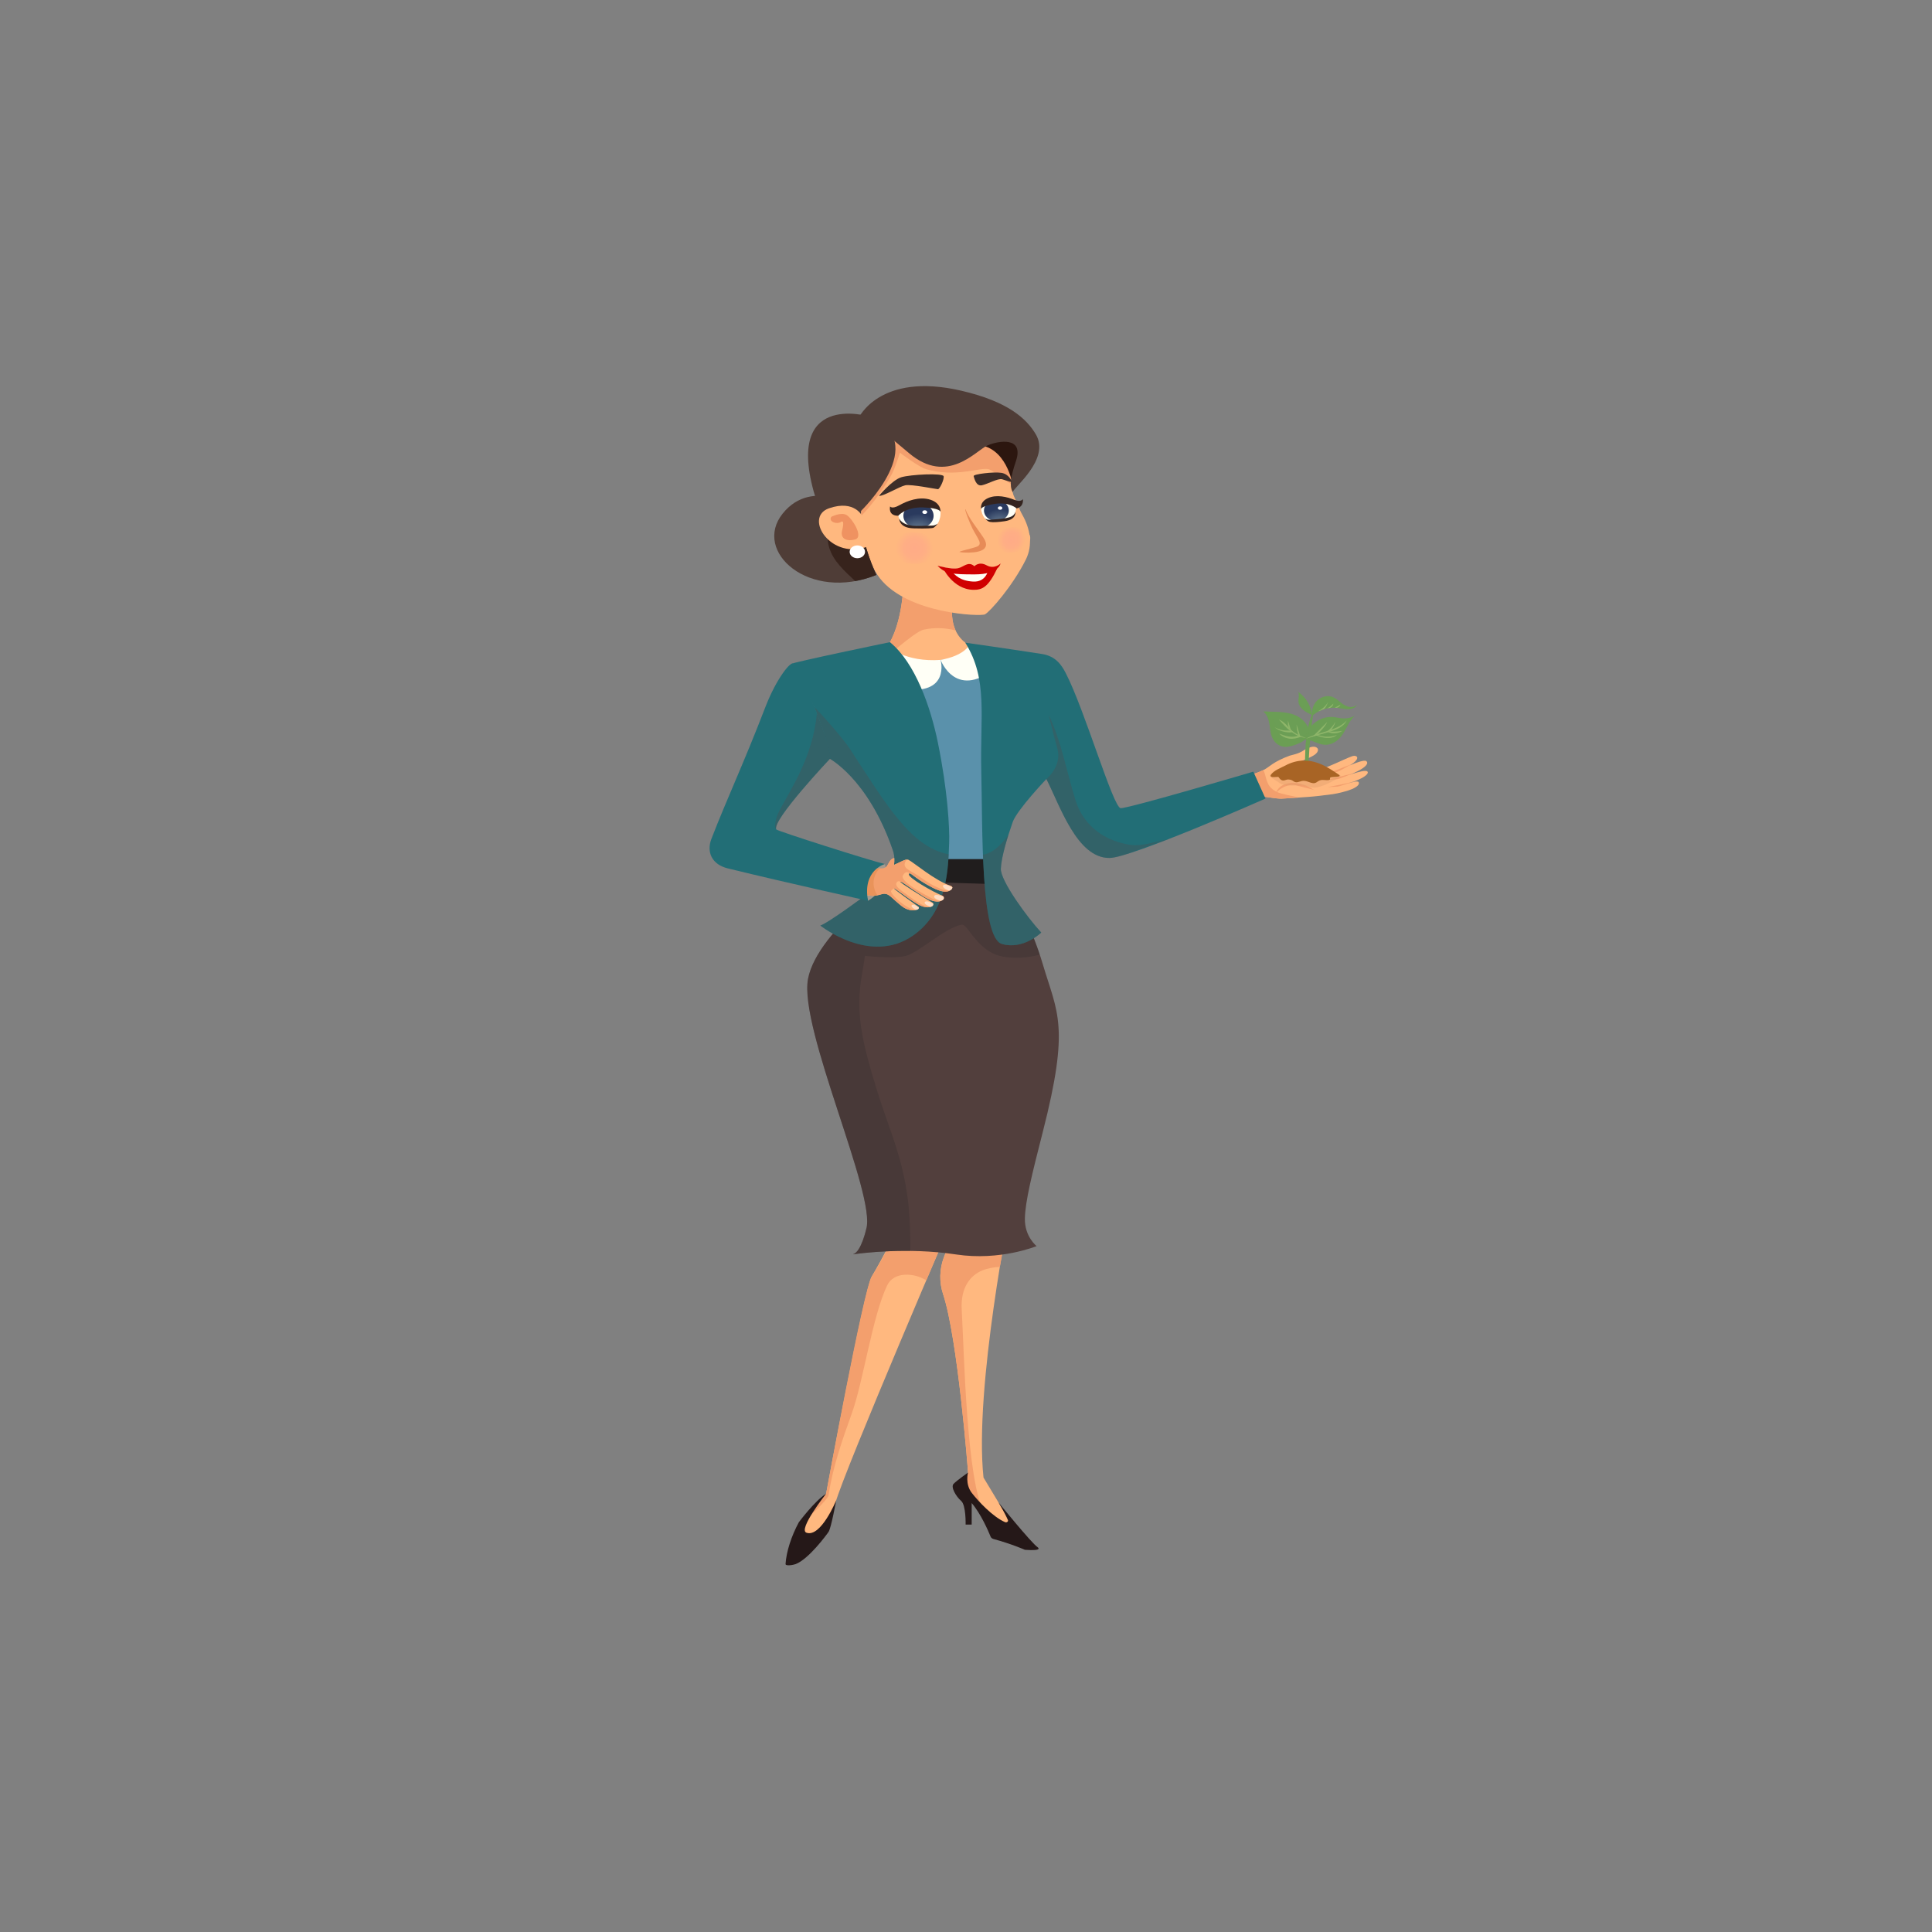 <?xml version="1.0" encoding="utf-8"?>
<!-- Generator: Adobe Illustrator 16.0.0, SVG Export Plug-In . SVG Version: 6.00 Build 0)  -->
<!DOCTYPE svg PUBLIC "-//W3C//DTD SVG 1.1//EN" "http://www.w3.org/Graphics/SVG/1.1/DTD/svg11.dtd">
<svg version="1.1" id="Capa_1" xmlns="http://www.w3.org/2000/svg" xmlns:xlink="http://www.w3.org/1999/xlink" x="0px" y="0px"
	 width="800px" height="800px" viewBox="0 0 800 800" enable-background="new 0 0 800 800" xml:space="preserve">
<rect x="0" y="0" width="800" height="800" fill="#808080" stroke="none"/>
<g>
	<g>
		<g>
			<path fill="#FFB87F" d="M510.675,322.673c0,0,8.391-1.587,12.973-4.066c2.002-1.083,3.629-3.206,10.385-5.703
				c0.633-0.234,3.629-0.694,5.742-2.157c0.396-0.274,4.049-2.579,5.662-0.998c0.316,0.311,0.414,0.75,0.215,1.283
				c-0.568,1.518-2.621,2.348-6.293,3.943c-8.391,3.644-5.594,3.855-5.297,3.93c0.807,0.201,11.725-0.397,13.926-0.843
				s8.83-3.83,11.865-4.908c2.588-0.919,4.977,1.883-6.391,6.296c0,0,10.65-5.37,12.225-4.328c0.996,0.659,1.346,2.94-10.797,7.205
				c0,0,9.887-4.06,11.279-2.902c1.053,0.876-1.697,3.572-11.338,5.853c0,0,3.139-0.824,5.832-1.548
				c0.75-0.203,1.721-0.207,1.904,0.11c0.439,0.76-0.119,1.78-2.809,2.939c-1.695,0.731-5.652,1.766-7.904,2.069
				c-3.766,0.509-7.438,0.967-10.592,1.166c-3.154,0.198-8.213,0.595-10.652,0.694c-2.441,0.099-9.521-1.389-11.188-1.24
				c-1.668,0.149-5.297,1.884-5.297,1.884L510.675,322.673z"/>
			<path fill="#F39F6D" d="M528.335,327.763c-4.299-2.497-3.627-5.247-5.156-8.925c-4.658,2.344-12.504,3.835-12.504,3.835
				l3.451,8.678c0,0,3.629-1.735,5.297-1.884c1.666-0.149,8.746,1.339,11.188,1.24c1.623-0.066,4.4-0.263,7.008-0.446
				C535.622,329.586,530.12,328.801,528.335,327.763z"/>
			<path fill="#F39F6D" d="M559.335,316.556c0,0-5.057,1.896-6.076,2.369c-0.65,0.304-5.123,1.869-5.123,1.869
				s4.623-0.877,5.6-1.218C555.448,318.979,559.335,316.556,559.335,316.556z"/>
			<path fill="#F39F6D" d="M560.329,320.202c0,0-5.539,1.4-6.311,1.605s-4.451,1.153-4.451,1.153s3.705-0.128,4.756-0.438
				C555.372,322.213,560.329,320.202,560.329,320.202z"/>
			<path fill="#F39F6D" d="M559.985,323.817c0,0-5.549,1.201-5.92,1.277c-0.371,0.077-4.279,0.81-4.279,0.81
				s2.955-0.096,4.076-0.192C554.657,325.644,559.985,323.817,559.985,323.817z"/>
			<path fill="#F39F6D" d="M534.687,324.193c1.836-0.132,3.68,0.22,5.367,0.829c2.691,0.971,3.006,1.628,4.246,2.162
				c-0.916-0.394-1.143-0.289-7.615-2c-2.676-0.708-6.369,0.784-8.385,3.244c0.053-0.102,0.092-0.156,0.092-0.156
				S529.312,324.581,534.687,324.193z"/>
		</g>
		<path fill="#FFB87F" d="M418.618,498.922c0,0-15.336,75.648-11.37,112.885c0,0,12.692,21.26,15.468,25.227
			c0,0-7.402-1.432-9.65-4.076c-2.247-2.645-15.071-17.846-15.071-17.846s2.842-4.352,2.842-5.344c0-0.93-4.299-55.752-10.31-73.846
			c-1.654-4.977-1.534-10.248,0.268-15.189c0.471-1.291,1.057-2.686,1.779-4.186c5.156-10.686,5.818-21.15,5.818-21.15
			L418.618,498.922z"/>
		<path fill="#FFB87F" d="M396.144,500.684c0,0-46.272,107.598-50.239,121.699c0,0-5.289,19.166-13.089,16.084
			c-7.8-3.086,9.254-19.941,9.254-19.941s15.676-84.516,18.906-89.969c3.925-6.633,12.56-22.254,12.295-26.77
			C373.007,497.27,396.144,500.684,396.144,500.684z"/>
		<path fill="#F39F6D" d="M373.271,501.787c0.265,4.516-8.102,20.334-12.295,26.77c-3.484,5.344-18.906,89.969-18.906,89.969
			s-5.893,5.828-9.166,11.256c2.039-1.273,9.191-8.441,10.125-10.289c1.765-11.941,5.615-22.898,9.739-34.383
			c4.713-13.127,8.477-40.123,14.587-52.859c2.841-5.924,11.412-5.17,16.195-2.092c7.387-17.105,12.593-29.475,12.593-29.475
			S373.007,497.27,373.271,501.787z"/>
		<g>
			<path fill="#F39F6D" d="M390.794,520.732c0.471-1.291,1.057-2.686,1.779-4.186c0.486-1.008,0.92-2.008,1.33-3.004l0,0
				c3.934-9.557,4.488-18.146,4.488-18.146l20.227,3.525c0,0-2.232,13.523-4.605,25.668c-2.211,0.049-5.203,0.631-7.191,1.439
				c-5.107,2.076-9.12,7.18-8.594,16.271c0.986,17.059,1.973,71.621,9.431,84.26c-4.38-5.186-9.664-11.449-9.664-11.449
				s2.842-4.352,2.842-5.344c0-0.93-4.299-55.752-10.31-73.846C388.872,530.945,388.992,525.674,390.794,520.732z"/>
		</g>
		<path fill="#251818" d="M413.459,622.135c0,0,13.62,16.799,16.198,18.535c0,0,2.579,1.652-5.255,1.072
			c0,0-5.591-2.469-13.011-4.471c-0.559-0.15-1.006-0.506-1.194-0.967c-0.937-2.303-4.046-9.523-7.841-13.922v8.922h-2.512
			c0,0,0.199-8.043-1.851-9.805s-4.429-5.701-3.14-7.064s5.981-4.668,5.981-4.668s-1.321,4.709,1.604,8.469
			c2.613,3.359,8.629,9.816,13.7,12.039c0.692,0.305,1.481-0.238,1.218-0.852C416.782,628.09,415.645,625.762,413.459,622.135z"/>
		<path fill="#251818" d="M346.261,621.24c0,0-2.108,11.525-3.166,13.066c-0.931,1.357-8.253,11.309-13.65,13.357
			c-1.039,0.395-4.228,0.895-4.165-0.055c0.348-5.195,2.38-11.457,5.494-17.268c0,0,6.604-8.896,11.297-11.816
			c0,0-11.766,14.873-8.13,16.141C339.911,636.746,346.261,621.24,346.261,621.24z"/>
		<path fill="#FFB87F" d="M394.885,247.291c-3.438-0.411-6.643-1.23-10.035-2.375c-1.839-0.621-3.646-1.313-5.493-1.918
			c0.675,0.257-2.699-0.539-3.129-0.608c-0.733-0.117-1.432-0.305-2.093-0.545c-0.377,7.943-2.507,28.185-14.415,32.051
			c0,0,8.504,8.697,30.151,6.281c21.647-2.416,15.721-11.327,15.721-11.327S390.864,266.534,394.885,247.291z"/>
		<path fill="#F39F6D" d="M368.47,270.617c2.662-1.705,10.782-9.226,14.125-9.924c4.583-0.957,9.003-0.72,13.103,0.357
			c-1.461-3.171-2.102-7.593-0.813-13.76c-3.438-0.411-6.643-1.23-10.035-2.375c-1.839-0.621-3.646-1.313-5.493-1.918
			c0.675,0.257-2.699-0.539-3.129-0.608c-0.733-0.117-1.432-0.305-2.093-0.545c-0.279,5.888-1.527,18.525-6.999,26.25
			C367.414,268.027,366.59,271.822,368.47,270.617z"/>
		<g>
			<path fill="#FFB87F" d="M357.146,190.699c0,0-4.373,34.061,7.225,48.793c11.597,14.733,41.655,15.864,43.488,14.892
				c2.091-1.108,11.408-11.641,16.911-22.662c2.99-5.989,1.869-12.759-1.478-18.615c-1.331-2.327-2.075-4.918-3.272-7.279
				c-2.951-5.815,1.196-20.726-17.816-26.535C383.193,173.484,359.237,179.082,357.146,190.699z"/>
			<path fill="#F39F6D" d="M402.204,179.292c-19.011-5.809-42.967-0.211-45.058,11.406c0,0-0.933,12.307-0.527,22.867
				c2.243-2.056,8.333-9.343,12.519-16.939c1.471-2.668,3.515-9.181,3.515-9.181s7.621,5.899,10.882,6.842
				c12.369,3.577,22.237-0.901,25.819,0c2.158,0.543,7.77,5.784,10.528,6.692C421.246,188.699,412.261,182.365,402.204,179.292z"/>
			<path fill="#4F3D37" d="M356.576,211.108c0,0-19.963-14.1-32.51,1.584c-12.548,15.684,10.922,36.65,38.827,25.375
				C362.893,238.068,355.504,222.866,356.576,211.108z"/>
			<path fill="#37231C" d="M356.497,214.741c-3.789-0.06-7.965,0.118-10.835,1.562c-3.625,1.823-3.269,7.161-2.363,10.278
				c1.68,5.782,6.365,9.809,10.809,14.029c2.854-0.514,5.791-1.333,8.785-2.542C362.893,238.068,356.918,225.77,356.497,214.741z"/>
			<path fill="#FFB87F" d="M357.146,213.881c0,0-3.137-7.129-13.879-3.406c-10.742,3.723,0.951,22.1,16.636,15.604
				C359.903,226.079,359.047,218.792,357.146,213.881z"/>
			<path fill="#EF9261" d="M344.261,213.984c0,0,4.036-2.085,6.326-0.697c2.29,1.389,7.135,9.021,3.544,10.071
				c-3.211,0.939-6.31-0.116-5.445-3.587s0.433-4.257-0.428-3.672C346.452,217.327,342.84,215.901,344.261,213.984z"/>
			<path fill="#4F3D37" d="M359.903,172.454c0,0-36.598-11.089-21.769,35.064c0,0,7.033-2.4,18.409,4.028
				C356.543,211.545,386.234,182.804,359.903,172.454z"/>
			<path fill="#2C160F" d="M403.662,184.177c0,0,16.729-5.175,19.392,2.218s-3.727,14.457-3.727,14.457
				S416.845,184.177,403.662,184.177z"/>
			<path fill="#4F3D37" d="M419.321,203.841c0.178-1.853,15.68-13.644,9.62-23.943c-3.817-6.488-11.419-13.595-30.856-18.11
				c-34.094-7.922-42.671,11.512-42.671,11.512c4.542,1.083,5.154,0.977,21.029,14.363s27.599-1.056,32.352-3.168
				s15.274-3.75,11.915,6.336C418.417,197.716,417.923,200.977,419.321,203.841z"/>
			<path fill="#3D2E29" d="M363.991,205.289c0,0,5.41-6.482,9.162-7.654c3.751-1.173,17.394-1.856,17.607-0.391
				s-1.679,5.321-2.383,5.321s-11.079-2.149-13.542-1.611C372.373,201.491,365.445,205.707,363.991,205.289z"/>
			<path fill="#3D2E29" d="M418.948,199.344c0,0-1.103-3.056-4.313-3.552c-3.213-0.496-11.721,0.539-11.465,1.368
				c0.255,0.83,0.952,4.313,3.42,3.781c2.467-0.533,6.678-2.978,8.381-2.481C416.673,198.955,419.185,199.969,418.948,199.344z"/>
			<g>
				<g>
					<defs>
						<path id="SVGID_1_" d="M387.214,208.287c0,0-11.884-1.095-15.663,3.103c0,0,0.383,5.257,3.505,6.325
							c3.121,1.068,11.267,0.908,11.596,0.452c0.117-0.162,1.152-0.594,1.787-1.643c0.668-1.104,1.242-3.212,0.955-4.928
							C389.185,210.346,388.479,209.553,387.214,208.287z"/>
					</defs>
					<clipPath id="SVGID_2_">
						<use xlink:href="#SVGID_1_"  overflow="visible"/>
					</clipPath>
					<path clip-path="url(#SVGID_2_)" fill="#FFFFF6" d="M387.214,208.287c0,0-11.884-1.095-15.663,3.103
						c0,0,0.383,5.257,3.505,6.325c3.121,1.068,11.267,0.908,11.596,0.452c0.117-0.162,1.152-0.594,1.787-1.643
						c0.668-1.104,1.242-3.212,0.955-4.928C389.185,210.346,388.479,209.553,387.214,208.287z"/>
					
						<radialGradient id="SVGID_3_" cx="416.414" cy="320.054" r="6.379" gradientTransform="matrix(1.662 0 0 1.385 -311.769 -222.815)" gradientUnits="userSpaceOnUse">
						<stop  offset="0" style="stop-color:#71879A"/>
						<stop  offset="0.871" style="stop-color:#2A3A5E"/>
					</radialGradient>
					<ellipse clip-path="url(#SVGID_2_)" fill="url(#SVGID_3_)" cx="380.327" cy="213.566" rx="6.257" ry="5.214"/>
				</g>
				<path fill="#34241F" d="M368.575,209.692c0,0-1.03,3.874,3.379,3.874c0,0,3.046-3.681,10.221-3.454
					c7.173,0.228,7.263,1.825,7.263,1.825s0.386-3.559-4.197-5.019c-4.582-1.46-9.638,0.502-12.814,2.282
					C369.251,210.979,368.575,209.692,368.575,209.692z"/>
				<path fill="#34241F" d="M372.375,214.796c0,0-0.175,3.81,5.86,3.984c6.035,0.174,7.899-0.091,8.17-0.193
					c0.809-0.306,1.876-1.741,1.876-1.741s-1.112,0.74-2.003,0.776c-2.481,0.099-7.328,0.264-8.416,0.093
					C376.384,217.481,373.623,217.038,372.375,214.796z"/>
			</g>
			<g>
				<g>
					<defs>
						<path id="SVGID_4_" d="M407.593,207.596c0,0,9.529-2.006,13.174,1.123c0,0,0.401,4.39-1.996,5.563
							c-2.396,1.172-9.052,1.794-9.381,1.446c-0.117-0.123-1.02-0.385-1.678-1.195c-0.694-0.854-1.447-2.547-1.445-3.995
							C406.267,209.484,406.733,208.762,407.593,207.596z"/>
					</defs>
					<clipPath id="SVGID_5_">
						<use xlink:href="#SVGID_4_"  overflow="visible"/>
					</clipPath>
					<path clip-path="url(#SVGID_5_)" fill="#FFFFF6" d="M407.593,207.596c0,0,9.529-2.006,13.174,1.123c0,0,0.401,4.39-1.996,5.563
						c-2.396,1.172-9.052,1.794-9.381,1.446c-0.117-0.123-1.02-0.385-1.678-1.195c-0.694-0.854-1.447-2.547-1.445-3.995
						C406.267,209.484,406.733,208.762,407.593,207.596z"/>
					
						<radialGradient id="SVGID_6_" cx="675.785" cy="303.651" r="5.335" gradientTransform="matrix(-1.619 0.184 0.225 1.372 1439.778 -323.698)" gradientUnits="userSpaceOnUse">
						<stop  offset="0" style="stop-color:#71879A"/>
						<stop  offset="0.871" style="stop-color:#2A3A5E"/>
					</radialGradient>
					<path clip-path="url(#SVGID_5_)" fill="url(#SVGID_6_)" d="M407.491,211.974c0.391,2.386,2.988,4.06,5.803,3.74
						c2.813-0.319,4.779-2.512,4.389-4.897c-0.391-2.386-2.988-4.06-5.803-3.741C409.065,207.396,407.102,209.588,407.491,211.974z"
						/>
				</g>
				<path fill="#34241F" d="M423.53,206.651c0,0,0.654,3.069-2.55,3.878c0,0-3.022-2.763-8.935-1.899
					c-5.912,0.864-5.77,2.195-5.77,2.195s-0.803-2.912,2.797-4.553c3.598-1.641,8.052-0.491,10.924,0.685
					C422.87,208.133,423.53,206.651,423.53,206.651z"/>
				<path fill="#34241F" d="M420.438,212.063c0,0,0.549,3.05-4.426,3.762c-4.977,0.712-6.084,0.283-6.323,0.224
					c-0.71-0.177-1.79-1.265-1.79-1.265s1.023,0.509,1.764,0.455c2.07-0.151,6.107-0.471,6.985-0.715
					C417.841,214.191,419.708,214.038,420.438,212.063z"/>
			</g>
			
				<radialGradient id="SVGID_7_" cx="441.379" cy="307.625" r="3.899" gradientTransform="matrix(1.666 -0.035 -0.042 1.732 -303.612 -293.856)" gradientUnits="userSpaceOnUse">
				<stop  offset="0" style="stop-color:#FFAB87"/>
				<stop  offset="0.503" style="stop-color:#FFAE85"/>
				<stop  offset="0.895" style="stop-color:#FFB87F"/>
				<stop  offset="0.898" style="stop-color:#FFB87F"/>
			</radialGradient>
			<path fill="url(#SVGID_7_)" d="M426.592,222.594c0.21,2.883-3.045,5.648-7.269,6.177c-4.225,0.529-7.818-1.379-8.029-4.262
				c-0.209-2.883,3.046-5.648,7.27-6.177C422.788,217.803,426.382,219.711,426.592,222.594z"/>
			
				<radialGradient id="SVGID_8_" cx="425.534" cy="291.79" r="4.818" gradientTransform="matrix(1.784 0.247 -0.233 1.737 -312.511 -385.022)" gradientUnits="userSpaceOnUse">
				<stop  offset="0" style="stop-color:#FFAB87"/>
				<stop  offset="0.503" style="stop-color:#FFAE85"/>
				<stop  offset="0.895" style="stop-color:#FFB87F"/>
				<stop  offset="0.898" style="stop-color:#FFB87F"/>
			</radialGradient>
			<path fill="url(#SVGID_8_)" d="M388.667,227.362c-0.111,3.63-4.781,6.39-10.429,6.163c-5.648-0.228-10.137-3.355-10.026-6.986
				c0.112-3.631,4.781-6.391,10.428-6.163C384.289,220.603,388.778,223.731,388.667,227.362z"/>
			<path fill="#E78B57" d="M399.747,210.826c-0.465,0,1.725,5.675,3.025,8.209c2.25,4.385,4.587,6.484,1.195,7.522
				c-2.889,0.884-6.045,1.53-6.723,1.973c0.459,0.122,1.016,0.208,1.691,0.245c5.457,0.303,11.858-0.604,8.373-5.998
				C404.847,218.968,401.218,214.75,399.747,210.826z"/>
			<path fill="#FFFFF6" d="M390.555,234.836c0,0,4.753,8.711,13.118,7.918c8.365-0.792,6.852-6.917,6.852-6.917
				S394.229,235.998,390.555,234.836z"/>
			<path fill="#D00000" d="M390.237,234.836c0,0,4.174,9.245,12.801,9.397c3.687,0.065,6.211-1.109,9.928-8.924l-3.843,1.003
				c0,0-0.892,4.818-6.216,4.502c-5.322-0.317-7.537-2.548-9.453-5.03C393.454,235.784,391.853,236.103,390.237,234.836z"/>
			<path fill="#D00000" d="M414.304,233.329c0,0-0.707,4.515-10.694,4.515c-9.031,0-12.168-0.198-15.4-3.589
				c0,0,5.895,1.586,8.429,1.056c2.535-0.531,4.215-3.117,6.845-0.847c0,0,1.869-2.138,5.075-0.369
				C411.792,235.879,414.304,233.329,414.304,233.329z"/>
			<ellipse fill="#FFFFFF" cx="355.007" cy="228.496" rx="3.185" ry="2.653"/>
		</g>
		<path fill="#5A91AB" d="M411.741,270.673l-9.85-3.206c-1.84,3.098-5.626,5.297-10.004,5.456c2.895-0.105,0.303-0.018-0.479,0.102
			c-1.337,0.209-2.678,0.402-4.021,0.581c-1.578,0.103-3.197,0.124-4.778,0.075c-2.113-0.064-4.777-0.045-6.846-0.648
			c-2.944-0.856-5.083-1.933-7.459-3.56c-0.659-0.451-1.218-0.966-1.695-1.521c-3.04-0.382-7.937,6.587-7.937,6.587
			c15.833,7.301,24.705,87.613,24.705,87.613l28.343,2.577C418.834,296.711,411.741,270.673,411.741,270.673z"/>
		<path fill="#FFFFF6" d="M367.972,267.899c0,0,7.017,6.398,21.513,5.351c0,0,4.232,15.026-16.061,11.967
			C353.13,282.158,360.085,270.199,367.972,267.899z"/>
		<path fill="#FFFFF6" d="M401.27,267.173c0,0-1.927,4.306-11.784,6.077c0,0,6.584,17.751,24.244,2.041l2.332-2.605
			C416.062,272.687,405.323,268.585,401.27,267.173z"/>
		<path fill="#523F3D" d="M431.813,399.301c-2.254-7.596-4.908-13.93-7.392-19.25c-4.083-1.534-6.794-4.96-7.284-8.923
			c-0.006-0.033-0.008-0.056-0.013-0.087c-0.136-0.461-0.278-0.923-0.448-1.377c-0.363-0.922-0.764-1.832-1.211-2.728
			c-0.22-0.331-1.146-1.92-1.307-2.162c-0.469-0.704-0.945-1.403-1.434-2.098c-0.441-0.63-0.795-1.285-1.072-1.954l-36.151-1.148
			c0,0-37.043,25.125-40.909,45.738c-3.865,20.615,28.444,89.811,24.079,103.66c0,0-2.069,9.301-5.313,10.334
			c0.001,0.025-0.001,0.049,0,0.076c2.897-0.42,22.334-2.998,42.502,0.059c18.288,2.773,33.379-3.459,33.379-3.459
			s-4.996-3.91-4.857-11.398c0.129-6.957,2.865-18.102,7.43-35.922C443.089,424.639,437.804,419.486,431.813,399.301z"/>
		<path opacity="0.37" fill="#36302E" d="M424.422,380.051c-4.083-1.534-6.794-4.96-7.284-8.923
			c-0.006-0.033-0.008-0.056-0.013-0.087c-0.136-0.461-0.278-0.923-0.448-1.377c-0.363-0.922-0.764-1.832-1.211-2.728
			c-0.22-0.331-1.146-1.92-1.307-2.162c-0.469-0.704-0.947-1.403-1.434-2.098c-0.441-0.63-0.795-1.285-1.072-1.954l-36.151-1.148
			c0,0-5.297,3.598-12.091,9.181c0.001-0.003,0.002-0.006,0.004-0.009c-0.312,0.255-0.635,0.53-0.953,0.794
			c-0.09,0.075-0.18,0.15-0.271,0.226c-1.325,1.106-2.69,2.278-4.082,3.511c-0.031,0.027-0.063,0.055-0.093,0.083
			c-3.816,3.385-7.763,7.194-11.333,11.215c-0.035,0.039-0.07,0.078-0.105,0.117c-1.291,1.459-2.524,2.942-3.686,4.444
			c-0.08,0.105-0.161,0.209-0.242,0.314c-4.025,5.262-7.09,10.703-8.058,15.863c-3.865,20.615,28.444,89.811,24.079,103.66
			c0,0-2.069,9.301-5.313,10.334c0.001,0.025-0.001,0.049,0,0.076c1.91-0.281,11.421-1.57,23.557-1.402
			c0.073-9.131-0.286-18.635-1.95-27.51c-2.991-15.947-7.861-25.596-12.523-41.197c-4.898-16.391-8.574-29.422-5.464-46.119
			c0.456-2.449,0.825-4.9,1.158-7.353c4.448,0.465,12.59,1.031,16.779,0.063c5.187-1.199,16.54-11.754,23.219-12.981
			c2.385-0.438,5.238,8.109,13.111,11.94c4.726,2.3,13.016,2.298,19.283,0.433C428.587,389.427,426.448,384.394,424.422,380.051z"/>
		<path fill="#201D1D" d="M382.591,355.737c0.521,4.01-2.922,9.377-2.922,9.377l32.926,1.016c0.324-3.094-0.266-7.472,0-10.393
			H382.591z"/>
		<path fill="#226E76" d="M368.502,265.907c0,0-40.875,8.449-40.875,9.026c0,0,14.646,22.953,15.348,38.881
			c0,0,16.35,8.156,26.729,38.238c1.739,5.037-0.208,10.458-4.891,13.957c-8.608,6.431-22.014,16.227-25.12,17.24
			c0,0,20.582,16.39,38.22,4.252c14.515-9.989,14.704-27.908,15.11-38.383c0.234-6.065-0.604-21.844-4.708-41.819
			C385.329,292.771,379.008,274.464,368.502,265.907z"/>
		<path opacity="0.35" fill="#514A4E" d="M351.823,309.947c-2.357-3.616-11.14-13.817-14.569-17.083
			c2.94,7.02,5.446,14.696,5.722,20.95c0,0,16.35,8.156,26.729,38.238c1.739,5.037-0.208,10.458-4.891,13.957
			c-8.608,6.431-22.014,16.227-25.12,17.24c0,0,20.582,16.39,38.22,4.252c12.554-8.64,14.389-23.204,14.919-33.761
			C377.249,350.836,367.02,333.262,351.823,309.947z"/>
		<path fill="#226E76" d="M399.702,266.116c0,0,17.904,2.526,31.779,4.693c5.551,0.867,8.017,4.421,9.773,7.81
			c7.956,15.349,19.736,56.029,22.816,56.029c3.785,0,54.908-15.127,54.908-15.127l5.035,11.15c0,0-55.533,24.594-64.669,24.593
			c-13.384-0.001-20.388-21.563-26.053-32.694c0,0-12.196,12.815-13.95,17.818c-2.266,6.459-4.686,14.38-4.917,19.3
			c-0.236,5.042,11.292,20.645,16.734,26.464c0,0-7.351,7.266-16.272,4.731c-8.922-2.535-7.994-48.155-8.555-71.303
			C405.774,296.43,409.198,281.35,399.702,266.116z"/>
		<path opacity="0.35" fill="#514A4E" d="M417.554,345.75c-0.347,0.377-4.859,7.396-10.537,8.16
			c0.709,18.396,2.514,35.45,7.871,36.971c8.922,2.535,16.272-4.731,16.272-4.731c-5.442-5.82-16.971-21.422-16.734-26.464
			C414.595,356.071,415.95,350.835,417.554,345.75z"/>
		<path opacity="0.35" fill="#514A4E" d="M466.835,349.639c-11.541-2.248-18.681-9.135-21.584-18.561
			c-3.659-11.875-5.658-23.709-11.021-35.156c0,0,1.869,7.974,3.604,14.038c2.074,7.26-4.54,12.608-4.54,12.608
			c5.649,11.151,12.733,32.863,26.053,32.694c5.369-0.067,13.772-4.493,24.101-7.634
			C477.568,348.52,472.918,350.823,466.835,349.639z"/>
		<path fill="#A69A8E" d="M359.427,372.983c0,0,9.542-5.191,6.995-15.201C366.422,357.783,354.304,356.992,359.427,372.983z"/>
		<g>
			<path fill="#FFB87F" d="M355.592,355.872c0,0,0.779,4.945,6.719,4.052c0.047-0.007,0.093-0.019,0.14-0.025
				c0.599-0.799,2.508,1.052,3.842,0.117c1.335-0.936,1.796-4.316,3.997-4.703c0.04,1.512,0.016,2.357-0.177,2.851
				c2.685-1.089,4.93-2.697,6.071-2.135c2.051,1.01,11.108,8.735,17.51,10.773c0.495,0.159,0.811,0.575,0.586,0.976
				c-0.635,1.132-2.536,2.639-8.131-0.227c-7.92-4.058-9.478-7.032-9.803-5.519c-0.3,1.399,9.842,7.267,14.001,8.899
				c0.522,0.204,0.665,1.161,0.278,1.518c-0.973,0.9-3.297,1.844-8.242-1.273c-7.206-4.544-8.817-6.218-9.531-6.056
				c-0.651,0.147,9.856,6.683,13.283,8.651c0.472,0.271,0.396,1.063-0.052,1.361c-0.961,0.639-2.946,1.186-6.427-0.927
				c-5.282-3.208-9.088-6.545-9.478-6.383c-0.39,0.162,8.331,6.302,10.083,7.6c1.325,0.98-2.796,3.016-6.951-0.284
				c-4.155-3.299-5.091-5.123-7.234-5.068c-2.142,0.054-6.156,3.648-15.829-4.25C350.249,365.82,348.16,356.98,355.592,355.872z"/>
			<path fill="#F39F6D" d="M359.7,359.914c0.738,0.135,1.594,0.163,2.612,0.01c0.047-0.007,0.093-0.019,0.14-0.025
				c0.598-0.799,2.907,0.163,4.241-0.772c1.335-0.935,1.397-3.427,3.597-3.813c0.119,2.064-0.177,2.851-0.177,2.851
				c2.218-0.899,4.071-2.113,5.354-2.221c-2.697,3.466,1.361,4.372,4.363,6.428c1.83,1.253,5.184,3.638,7.233,4.555
				c2.016,0.901,3.708,1.966,6.099,1.915c-1.16,0.585-3.248,0.638-7.012-1.29c-6.484-3.321-8.702-5.913-9.472-5.915
				c-0.748-0.591-1.858-0.932-2.836,0.937c-1.073,2.052,6.367,6.408,11.296,9.047c1.765,0.946,3.213,1.603,4.616,1.39
				c-1.273,0.555-3.529,0.586-7.369-1.834c-5.564-3.509-7.788-5.301-8.843-5.863c-1.461-0.549-1.822-0.622-2.329,0.283
				c-0.627,1.118,1.026,2.556,3.668,4.375c2.053,1.414,4.651,3.58,6.923,4.632c1.448,0.671,2.401,1.001,4.088,0.637
				c-1.02,0.583-2.958,0.954-6.234-1.035c-1.054-0.64-2.047-1.285-2.969-1.907c-1.676-1.246-3.461-2.497-4.694-3.346
				c-0.696-0.508-1.215-0.875-1.522-1.039l-0.004-0.003l-0.006-0.001c-0.139-0.073-0.237-0.106-0.283-0.087
				c-0.021,0.009-0.003,0.042,0.026,0.083c-0.253,0.045-0.672,0.24-1.2,0.957c-0.537,0.729,2.667,4.149,6.005,6.221
				c1.653,1.026,3.112,1.861,4.642,1.581c-1.277,0.512-3.799,0.493-6.341-1.526c-4.155-3.299-5.091-5.123-7.234-5.068
				c-1.39,0.035-3.95,1.887-8.948-0.004C355.271,364.32,359.675,360.038,359.7,359.914z"/>
			<path opacity="0.24" fill="#CB6D21" d="M364.357,359.561c-0.842-0.023-1.6-0.072-1.906,0.337
				c-0.047,0.007-0.093,0.019-0.14,0.025c-1.018,0.153-1.874,0.125-2.612-0.01c-0.024,0.125-4.429,4.406-2.571,10.152
				c2.727,1.032,4.722,0.947,6.203,0.654C360.91,367.241,361.206,362.461,364.357,359.561z"/>
			<path fill="#FFDDC4" d="M390.587,366.584c-0.727,1.19,2.422,2.246,2.555,2.208c0,0,1.213-0.351,1.213-1.387
				c-0.695-0.362-1.32-0.609-1.971-0.863C391.859,366.338,390.81,366.219,390.587,366.584z"/>
			<path fill="#FFDDC4" d="M386.911,370.934c-0.727,1.19,2.532,2.086,2.663,2.048c0,0,1.638-0.281,1.18-1.608
				c-0.695-0.363-1.648-0.636-2.356-0.748C387.685,370.516,387.134,370.568,386.911,370.934z"/>
			<path fill="#FFDDC4" d="M382.92,373.571c-0.494,0.899,2.353,1.945,2.467,1.91c0,0,1.219-0.105,1.049-1.274
				c-0.608-0.343-1.601-0.813-2.219-0.919C383.594,373.181,383.11,373.228,382.92,373.571z"/>
			<path fill="#FFDDC4" d="M377.532,374.892c-0.549,0.685,1.626,1.859,1.726,1.843c0,0,1.208,0.056,1.253-0.924
				c-0.445-0.349-1.399-0.967-1.891-1.123C378.125,374.532,377.743,374.63,377.532,374.892z"/>
		</g>
		<path fill="#226E76" d="M328.399,274.931c3.812,5.914,13.14,25.377,15.594,38.902c0,0-24.556,25.967-22.551,29.625
			c0.338,0.616,38.757,12.882,44.98,14.325c0,0-9.394,2.478-6.995,15.201c0,0-32.195-7.084-58.083-13.409
			c-6.489-1.585-8.924-6.658-6.744-12.279c6.638-17.112,13.356-31.197,22.294-54.431
			C321.556,280.75,327.551,273.615,328.399,274.931z"/>
		<path opacity="0.35" fill="#514A4E" d="M338.262,295.252c-1.611,17.924-10.479,30.968-15.529,40.422
			c-0.918,1.718-1.507,3.543-1.718,5.416c-0.113,1.007-0.118,1.892,0.316,1.968c0.087-2.754,4.395-8.119,6.949-11.315
			c6.662-8.339,15.712-17.911,15.712-17.911C343.008,308.4,340.798,301.706,338.262,295.252z"/>
		<ellipse fill="#FFFFFF" cx="382.916" cy="212.062" rx="1.005" ry="0.759"/>
		<ellipse fill="#FFFFFF" cx="414.113" cy="210.382" rx="0.929" ry="0.701"/>
	</g>
	<g>
		<g>
			<path fill="#6B9E55" d="M543.179,296.027c-0.225-3.652-2.32-7.199-5.658-9.574c0.73,1.46-0.07,3.145,0.244,4.704
				c0.229,1.129,1.041,2.129,2.043,2.912C540.81,294.851,541.999,295.442,543.179,296.027z"/>
			<path opacity="0.35" fill="#6B9E55" d="M539.71,292.51c-1.193-1.458-1.199-3.648-1.92-5.311
				c-0.096-0.226-0.133-0.457-0.191-0.686c-0.027-0.019-0.051-0.042-0.078-0.061c0.73,1.46-0.07,3.145,0.244,4.704
				c0.229,1.129,1.041,2.129,2.043,2.912c1.002,0.782,2.191,1.374,3.371,1.958c-0.016-0.248-0.059-0.492-0.092-0.739
				C542.229,294.56,541.319,294.477,539.71,292.51z"/>
			<g>
				<path fill="#6B9E55" d="M551.181,288.409c1.357,0.342,2.438,1.187,3.441,2.02c1.008,0.833,2.037,1.706,3.361,2.131
					c1.324,0.425,3.035,0.265,3.861-0.696c-0.471,1.171-2.09,1.768-3.574,1.792c-1.479,0.025-2.92-0.375-4.389-0.542
					c-4.035-0.46-8.307,0.983-10.818,3.654c0.043-2.086,0.357-4.255,1.715-6.008C546.138,289.008,548.786,287.805,551.181,288.409z"
					/>
				<path opacity="0.35" fill="#6B9E55" d="M557.983,292.56c-0.559-0.179-1.057-0.447-1.527-0.749
					c-1.125-0.105-2.238-0.366-3.367-0.495c-4.008-0.457-8.344,0.689-10.01,5.024c-0.006,0.143-0.014,0.286-0.016,0.428
					c2.512-2.672,6.783-4.114,10.818-3.654c1.469,0.167,2.91,0.567,4.389,0.542c1.484-0.025,3.104-0.622,3.574-1.792
					C561.019,292.825,559.308,292.985,557.983,292.56z"/>
				<path fill="#8EB569" d="M548.7,293.141c0.625-0.8,0.916-1.744,1.346-2.629c-0.889,1.623-2.365,3.018-4.188,3.953
					c0.119,0.013,0.236,0.014,0.354,0.01c0.623-0.312,1.279-0.576,1.961-0.791C548.37,293.517,548.55,293.333,548.7,293.141z"/>
				<path fill="#8EB569" d="M549.569,293.321c0.389-0.079,0.781-0.145,1.176-0.191c0.182-0.086,0.355-0.183,0.508-0.301
					c0.504-0.391,0.813-0.947,0.848-1.518C551.429,292.112,550.558,292.794,549.569,293.321z"/>
				<path fill="#8EB569" d="M553.562,293.088c0.711-0.2,1.318-0.692,1.471-1.31c-0.744,0.471-1.533,0.888-2.352,1.26
					C552.974,293.045,553.267,293.062,553.562,293.088z"/>
			</g>
		</g>
		<path fill="#6B9E55" d="M541.884,315.49c0.293-7.04,0.984-14.066,2-21.059c-3.246,6.914-3.404,14.526-3.52,21.95
			c0.004,0.405,0.762,0.523,1.113,0.243C541.829,316.344,541.866,315.895,541.884,315.49z"/>
		<path opacity="0.35" fill="#6B9E55" d="M542.321,308.466c0.367-4.689,0.885-9.37,1.563-14.035
			c-2.074,4.416-2.883,9.117-3.23,13.871C541.222,308.299,541.776,308.361,542.321,308.466z"/>
		<path fill="#6B9E55" d="M560.94,296.422c-1.5,1.37-2.441,3.092-3.344,4.789c-0.902,1.696-1.814,3.425-3.273,4.827
			s-3.58,2.452-5.803,2.343c-2.912-0.142-5.344-2.18-8.26-2.24c0.533-2.396,1.699-4.742,3.701-6.518
			c2.004-1.776,4.908-2.921,7.824-2.737c1.512,0.095,2.975,0.533,4.488,0.6C557.915,297.558,559.577,297.179,560.94,296.422z"/>
		<path opacity="0.35" fill="#6B9E55" d="M542.802,305.556c-0.842,0.016-1.592-0.093-2.293-0.253
			c-0.082,0.28-0.186,0.557-0.248,0.838c2.916,0.059,5.348,2.098,8.26,2.24c2.223,0.108,4.344-0.941,5.803-2.343
			s2.371-3.131,3.273-4.827c0.338-0.632,0.689-1.262,1.064-1.882C553.843,302.313,549.241,305.433,542.802,305.556z"/>
		<path fill="#8EB569" d="M540.706,305.888c2.672-1.495,5.826-2.244,8.842-3.181c3.018-0.937,6.063-2.158,8.016-4.289
			c-0.604,1.362-1.908,2.445-3.389,3.211c-1.48,0.767-3.141,1.252-4.785,1.73C546.493,304.203,543.601,305.046,540.706,305.888z"/>
		<path fill="#8EB569" d="M547.228,302.276c0.918-1.038,1.85-2.098,2.348-3.318c-1.965,1.971-3.928,3.942-5.893,5.914
			C545.22,304.491,546.276,303.352,547.228,302.276z"/>
		<path fill="#8EB569" d="M551.677,301.576c0.551-0.844,1.111-1.717,1.223-2.672c-0.805,1.574-2.035,2.995-3.572,4.131
			c0.514,0.107,1.063-0.083,1.451-0.38C551.165,302.356,551.425,301.962,551.677,301.576z"/>
		<path fill="#8EB569" d="M546.224,304.51c-0.504-0.163-1.105-0.354-1.545-0.092c1.469,0.513,2.967,1.032,4.553,1.147
			c1.584,0.114,3.301-0.24,4.355-1.232C551.292,305.205,548.575,305.271,546.224,304.51z"/>
		<path fill="#8EB569" d="M555.819,302.649c-2.018,0.332-4.102,0.398-6.145,0.193c0.324,0.358,0.844,0.555,1.363,0.671
			C552.675,303.877,554.513,303.546,555.819,302.649z"/>
		<path fill="#6B9E55" d="M541.286,300.457c-0.963-1.75-2.613-3.231-4.635-4.166c-2.012-0.929-4.328-1.308-6.621-1.463
			s-4.602-0.1-6.896-0.228c1.574,1.347,2.195,3.275,2.506,5.137c0.311,1.863,0.383,3.775,1.121,5.553
			c0.736,1.777,2.322,3.458,4.527,3.858c1.691,0.308,3.439-0.178,5.029-0.752c1.232-0.446,2.447-0.957,3.471-1.679
			c1.025-0.724,1.854-1.681,2.139-2.775C542.228,302.773,541.888,301.543,541.286,300.457z"/>
		<path opacity="0.35" fill="#6B9E55" d="M539.993,304.25c-3.297,1.741-8.34,1.029-10.32-1.937
			c-0.826-1.236-1.383-2.518-2.014-3.812c0.006,0.055-0.197-0.216-0.633-0.845c-0.414-0.53-0.814-1.067-1.205-1.611
			c-0.318-0.468-0.596-0.924-0.859-1.375c-0.611-0.016-1.219-0.036-1.828-0.069c1.574,1.347,2.195,3.275,2.506,5.137
			c0.311,1.863,0.383,3.775,1.121,5.553c0.736,1.777,2.322,3.458,4.527,3.858c1.691,0.308,3.439-0.178,5.029-0.752
			c1.232-0.446,2.447-0.957,3.471-1.679c1.025-0.724,1.854-1.681,2.139-2.775c0.107-0.418,0.109-0.844,0.07-1.269
			C541.476,303.272,540.819,303.814,539.993,304.25z"/>
		<path fill="#8EB569" d="M540.878,305.651c-2.471-0.334-4.701-1.471-6.527-2.892c-1.828-1.421-3.303-3.124-4.764-4.815
			c2.561,0.979,3.824,3.366,5.865,4.983C536.989,304.145,538.952,304.908,540.878,305.651z"/>
		<path fill="#8EB569" d="M538.437,305.029c-0.512-1.657-1.025-3.315-1.539-4.973c-0.029,1.414,0.215,2.832,0.715,4.183
			C537.743,304.596,537.991,305.012,538.437,305.029z"/>
		<path fill="#8EB569" d="M534.603,302.582c-0.424-1.407-0.85-2.813-1.275-4.219c-0.039,0.75-0.078,1.507,0.082,2.246
			C533.563,301.347,533.938,302.077,534.603,302.582z"/>
		<path fill="#8EB569" d="M532.63,302.507c-1.6,0.003-3.477-0.629-4.828-1.343c1.857,1.519,4.549,2.3,7.139,2.071
			c-0.035-0.438-0.234-0.527-0.74-0.649C533.694,302.464,533.157,302.506,532.63,302.507z"/>
		<path fill="#8EB569" d="M529.722,303.786c0.969,1.06,2.418,1.806,3.986,2.054c1.57,0.248,3.605-0.118,4.971-0.81
			c-0.293-0.14-0.898-0.238-1.053-0.487c-1.199,0.571-2.668,0.638-4.023,0.42C532.249,304.744,530.979,304.263,529.722,303.786z"/>
	</g>
	<g opacity="0.45">
		<path fill="#E39F6D" d="M529.306,323.868c3.275,2.671,9.164,0.41,13.029,2.021c3.256,1.357,10.199-2.677,12.611-4.278
			c2.102-1.393-14.285-4.953-16.992-4.568c-3.387,0.48-6.543,2.047-9.879,2.812C523.075,320.998,527.866,322.693,529.306,323.868z"
			/>
	</g>
	<g>
		<path fill="#A86425" d="M529.425,321.79c1.662,2.489,2.773,0.874,4.053,0.974c1.215,0.094,1.453,0.262,2.277,0.819
			c1.078,0.729,2.035,0.113,3.191-0.16c1.734-0.408,2.955,0.551,4.531,0.836c1.508,0.272,1.875-0.719,3.078-1.127
			c1.27-0.431,2.504,0.113,3.719-0.144c0.752-0.159,0.316-0.425,0.498-0.926c0.244-0.673,5.271,0.029,3.609-1.27
			c-1.682-1.21-4.15-2.772-6.051-3.726c-2.525-1.266-5.398-2.153-8.346-2.139c-2.73,0.012-5.408,0.804-7.703,2.036
			c-1.734,0.929-5.012,2.12-6.051,3.916C525.452,322.439,529.194,321.445,529.425,321.79z"/>
	</g>
</g>
</svg>
